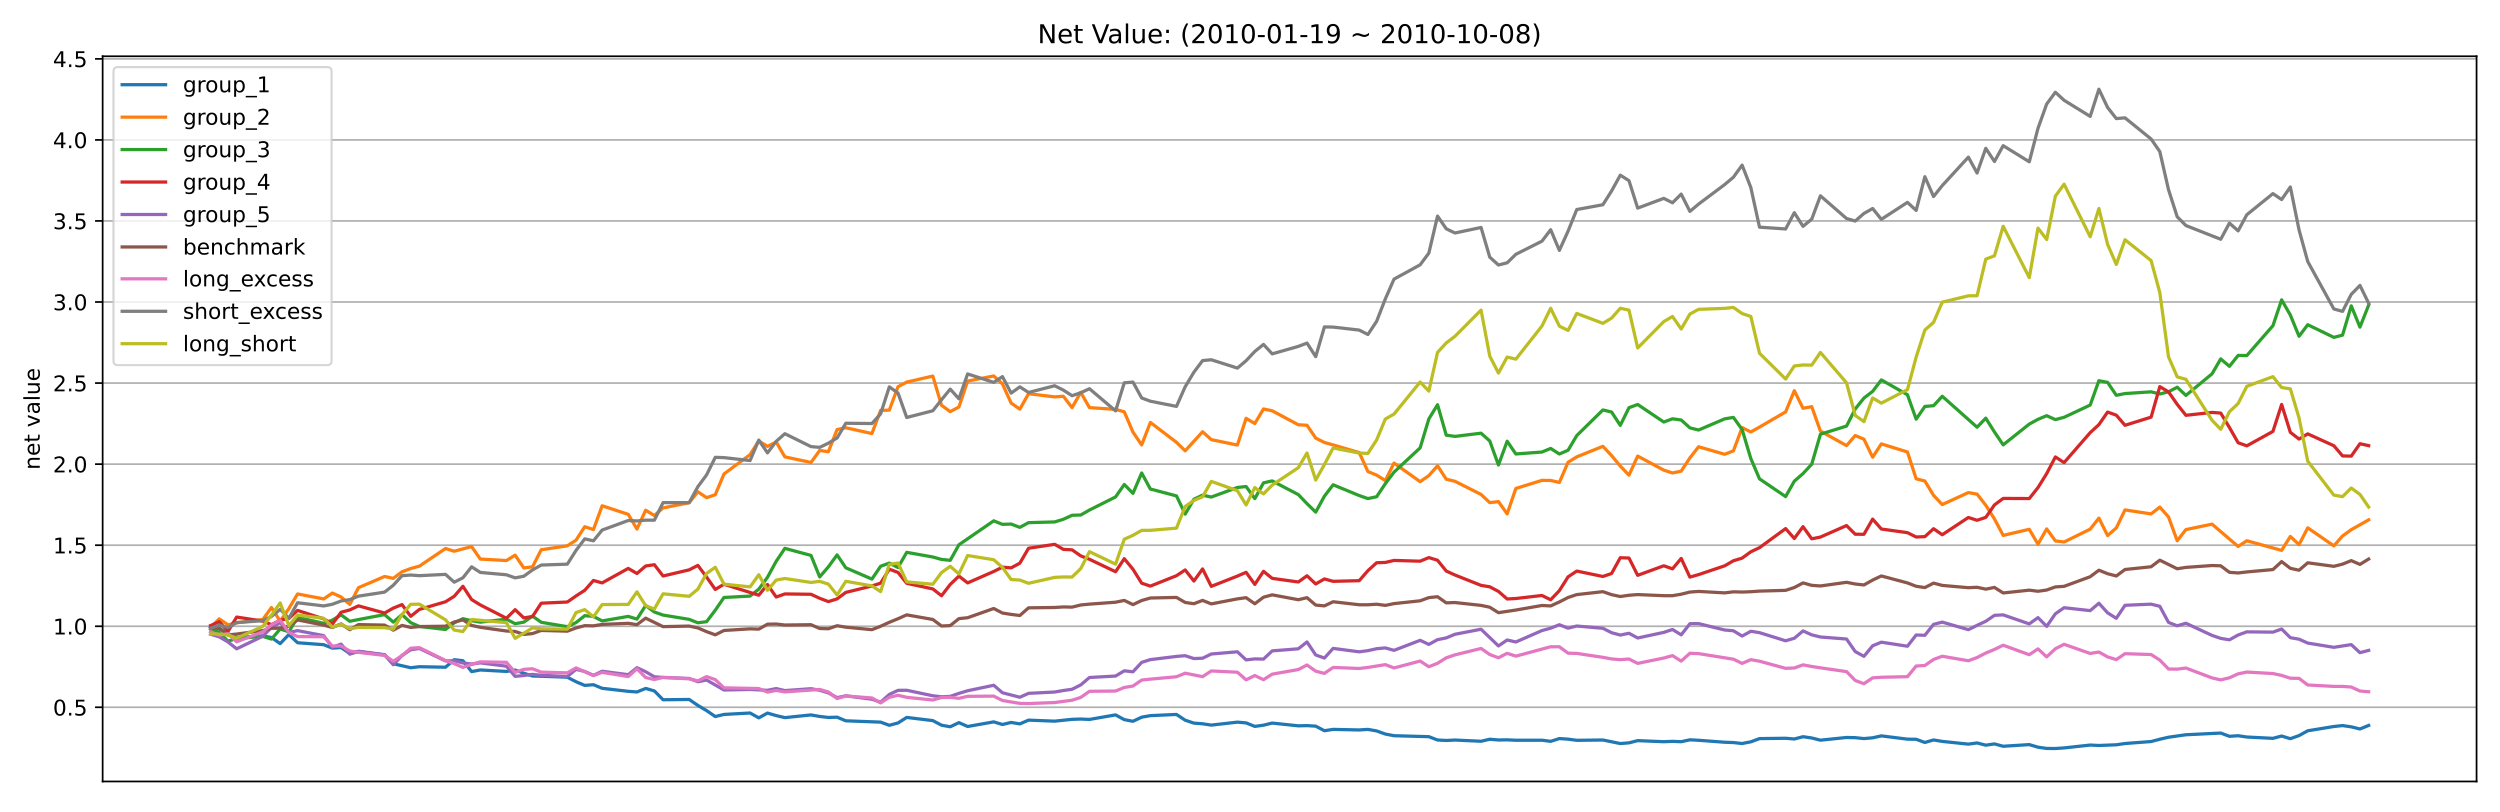 <?xml version="1.0" encoding="utf-8" standalone="no"?>
<!DOCTYPE svg PUBLIC "-//W3C//DTD SVG 1.1//EN"
  "http://www.w3.org/Graphics/SVG/1.1/DTD/svg11.dtd">
<!-- Created with matplotlib (https://matplotlib.org/) -->
<svg height="374.4pt" version="1.1" viewBox="0 0 1152 374.4" width="1152pt" xmlns="http://www.w3.org/2000/svg" xmlns:xlink="http://www.w3.org/1999/xlink">
 <defs>
  <style type="text/css">*{stroke-linecap:butt;stroke-linejoin:round;}</style>
 </defs>
 <g id="figure_1">
  <g id="patch_1">
   <path d="M 0 374.4 
L 1152 374.4 
L 1152 0 
L 0 0 
z
" style="fill:#ffffff;"/>
  </g>
  <g id="axes_1">
   <g id="patch_2">
    <path d="M 47.3 360.1 
L 1141.2 360.1 
L 1141.2 25.92 
L 47.3 25.92 
z
" style="fill:#ffffff;"/>
   </g>
   <g id="matplotlib.axis_1"/>
   <g id="matplotlib.axis_2">
    <g id="ytick_1">
     <g id="line2d_1">
      <path clip-path="url(#pc5000d3eaf)" d="M 47.3 325.923 
L 1141.2 325.923 
" style="fill:none;stroke:#b0b0b0;stroke-linecap:square;stroke-width:0.8;"/>
     </g>
     <g id="line2d_2">
      <defs>
       <path d="M 0 0 
L -3.5 0 
" id="ma911752dcf" style="stroke:#000000;stroke-width:0.8;"/>
      </defs>
      <g>
       <use style="stroke:#000000;stroke-width:0.8;" x="47.3" xlink:href="#ma911752dcf" y="325.923"/>
      </g>
     </g>
     <g id="text_1">
      <!-- 0.5 -->
      <g transform="translate(24.397 329.722)scale(0.1 -0.1)">
       <defs>
        <path d="M 31.781 66.406 
Q 24.172 66.406 20.328 58.906 
Q 16.5 51.422 16.5 36.375 
Q 16.5 21.391 20.328 13.891 
Q 24.172 6.391 31.781 6.391 
Q 39.453 6.391 43.281 13.891 
Q 47.125 21.391 47.125 36.375 
Q 47.125 51.422 43.281 58.906 
Q 39.453 66.406 31.781 66.406 
z
M 31.781 74.219 
Q 44.047 74.219 50.516 64.516 
Q 56.984 54.828 56.984 36.375 
Q 56.984 17.969 50.516 8.266 
Q 44.047 -1.422 31.781 -1.422 
Q 19.531 -1.422 13.062 8.266 
Q 6.594 17.969 6.594 36.375 
Q 6.594 54.828 13.062 64.516 
Q 19.531 74.219 31.781 74.219 
z
" id="DejaVuSans-48"/>
        <path d="M 10.688 12.406 
L 21 12.406 
L 21 0 
L 10.688 0 
z
" id="DejaVuSans-46"/>
        <path d="M 10.797 72.906 
L 49.516 72.906 
L 49.516 64.594 
L 19.828 64.594 
L 19.828 46.734 
Q 21.969 47.469 24.109 47.828 
Q 26.266 48.188 28.422 48.188 
Q 40.625 48.188 47.75 41.5 
Q 54.891 34.812 54.891 23.391 
Q 54.891 11.625 47.562 5.094 
Q 40.234 -1.422 26.906 -1.422 
Q 22.312 -1.422 17.547 -0.641 
Q 12.797 0.141 7.719 1.703 
L 7.719 11.625 
Q 12.109 9.234 16.797 8.062 
Q 21.484 6.891 26.703 6.891 
Q 35.156 6.891 40.078 11.328 
Q 45.016 15.766 45.016 23.391 
Q 45.016 31 40.078 35.438 
Q 35.156 39.891 26.703 39.891 
Q 22.75 39.891 18.812 39.016 
Q 14.891 38.141 10.797 36.281 
z
" id="DejaVuSans-53"/>
       </defs>
       <use xlink:href="#DejaVuSans-48"/>
       <use x="63.623" xlink:href="#DejaVuSans-46"/>
       <use x="95.41" xlink:href="#DejaVuSans-53"/>
      </g>
     </g>
    </g>
    <g id="ytick_2">
     <g id="line2d_3">
      <path clip-path="url(#pc5000d3eaf)" d="M 47.3 288.572 
L 1141.2 288.572 
" style="fill:none;stroke:#b0b0b0;stroke-linecap:square;stroke-width:0.8;"/>
     </g>
     <g id="line2d_4">
      <g>
       <use style="stroke:#000000;stroke-width:0.8;" x="47.3" xlink:href="#ma911752dcf" y="288.572"/>
      </g>
     </g>
     <g id="text_2">
      <!-- 1.0 -->
      <g transform="translate(24.397 292.371)scale(0.1 -0.1)">
       <defs>
        <path d="M 12.406 8.297 
L 28.516 8.297 
L 28.516 63.922 
L 10.984 60.406 
L 10.984 69.391 
L 28.422 72.906 
L 38.281 72.906 
L 38.281 8.297 
L 54.391 8.297 
L 54.391 0 
L 12.406 0 
z
" id="DejaVuSans-49"/>
       </defs>
       <use xlink:href="#DejaVuSans-49"/>
       <use x="63.623" xlink:href="#DejaVuSans-46"/>
       <use x="95.41" xlink:href="#DejaVuSans-48"/>
      </g>
     </g>
    </g>
    <g id="ytick_3">
     <g id="line2d_5">
      <path clip-path="url(#pc5000d3eaf)" d="M 47.3 251.221 
L 1141.2 251.221 
" style="fill:none;stroke:#b0b0b0;stroke-linecap:square;stroke-width:0.8;"/>
     </g>
     <g id="line2d_6">
      <g>
       <use style="stroke:#000000;stroke-width:0.8;" x="47.3" xlink:href="#ma911752dcf" y="251.221"/>
      </g>
     </g>
     <g id="text_3">
      <!-- 1.5 -->
      <g transform="translate(24.397 255.02)scale(0.1 -0.1)">
       <use xlink:href="#DejaVuSans-49"/>
       <use x="63.623" xlink:href="#DejaVuSans-46"/>
       <use x="95.41" xlink:href="#DejaVuSans-53"/>
      </g>
     </g>
    </g>
    <g id="ytick_4">
     <g id="line2d_7">
      <path clip-path="url(#pc5000d3eaf)" d="M 47.3 213.871 
L 1141.2 213.871 
" style="fill:none;stroke:#b0b0b0;stroke-linecap:square;stroke-width:0.8;"/>
     </g>
     <g id="line2d_8">
      <g>
       <use style="stroke:#000000;stroke-width:0.8;" x="47.3" xlink:href="#ma911752dcf" y="213.871"/>
      </g>
     </g>
     <g id="text_4">
      <!-- 2.0 -->
      <g transform="translate(24.397 217.67)scale(0.1 -0.1)">
       <defs>
        <path d="M 19.188 8.297 
L 53.609 8.297 
L 53.609 0 
L 7.328 0 
L 7.328 8.297 
Q 12.938 14.109 22.625 23.891 
Q 32.328 33.688 34.812 36.531 
Q 39.547 41.844 41.422 45.531 
Q 43.312 49.219 43.312 52.781 
Q 43.312 58.594 39.234 62.25 
Q 35.156 65.922 28.609 65.922 
Q 23.969 65.922 18.812 64.312 
Q 13.672 62.703 7.812 59.422 
L 7.812 69.391 
Q 13.766 71.781 18.938 73 
Q 24.125 74.219 28.422 74.219 
Q 39.75 74.219 46.484 68.547 
Q 53.219 62.891 53.219 53.422 
Q 53.219 48.922 51.531 44.891 
Q 49.859 40.875 45.406 35.406 
Q 44.188 33.984 37.641 27.219 
Q 31.109 20.453 19.188 8.297 
z
" id="DejaVuSans-50"/>
       </defs>
       <use xlink:href="#DejaVuSans-50"/>
       <use x="63.623" xlink:href="#DejaVuSans-46"/>
       <use x="95.41" xlink:href="#DejaVuSans-48"/>
      </g>
     </g>
    </g>
    <g id="ytick_5">
     <g id="line2d_9">
      <path clip-path="url(#pc5000d3eaf)" d="M 47.3 176.52 
L 1141.2 176.52 
" style="fill:none;stroke:#b0b0b0;stroke-linecap:square;stroke-width:0.8;"/>
     </g>
     <g id="line2d_10">
      <g>
       <use style="stroke:#000000;stroke-width:0.8;" x="47.3" xlink:href="#ma911752dcf" y="176.52"/>
      </g>
     </g>
     <g id="text_5">
      <!-- 2.5 -->
      <g transform="translate(24.397 180.319)scale(0.1 -0.1)">
       <use xlink:href="#DejaVuSans-50"/>
       <use x="63.623" xlink:href="#DejaVuSans-46"/>
       <use x="95.41" xlink:href="#DejaVuSans-53"/>
      </g>
     </g>
    </g>
    <g id="ytick_6">
     <g id="line2d_11">
      <path clip-path="url(#pc5000d3eaf)" d="M 47.3 139.169 
L 1141.2 139.169 
" style="fill:none;stroke:#b0b0b0;stroke-linecap:square;stroke-width:0.8;"/>
     </g>
     <g id="line2d_12">
      <g>
       <use style="stroke:#000000;stroke-width:0.8;" x="47.3" xlink:href="#ma911752dcf" y="139.169"/>
      </g>
     </g>
     <g id="text_6">
      <!-- 3.0 -->
      <g transform="translate(24.397 142.968)scale(0.1 -0.1)">
       <defs>
        <path d="M 40.578 39.312 
Q 47.656 37.797 51.625 33 
Q 55.609 28.219 55.609 21.188 
Q 55.609 10.406 48.188 4.484 
Q 40.766 -1.422 27.094 -1.422 
Q 22.516 -1.422 17.656 -0.516 
Q 12.797 0.391 7.625 2.203 
L 7.625 11.719 
Q 11.719 9.328 16.594 8.109 
Q 21.484 6.891 26.812 6.891 
Q 36.078 6.891 40.938 10.547 
Q 45.797 14.203 45.797 21.188 
Q 45.797 27.641 41.281 31.266 
Q 36.766 34.906 28.719 34.906 
L 20.219 34.906 
L 20.219 43.016 
L 29.109 43.016 
Q 36.375 43.016 40.234 45.922 
Q 44.094 48.828 44.094 54.297 
Q 44.094 59.906 40.109 62.906 
Q 36.141 65.922 28.719 65.922 
Q 24.656 65.922 20.016 65.031 
Q 15.375 64.156 9.812 62.312 
L 9.812 71.094 
Q 15.438 72.656 20.344 73.438 
Q 25.25 74.219 29.594 74.219 
Q 40.828 74.219 47.359 69.109 
Q 53.906 64.016 53.906 55.328 
Q 53.906 49.266 50.438 45.094 
Q 46.969 40.922 40.578 39.312 
z
" id="DejaVuSans-51"/>
       </defs>
       <use xlink:href="#DejaVuSans-51"/>
       <use x="63.623" xlink:href="#DejaVuSans-46"/>
       <use x="95.41" xlink:href="#DejaVuSans-48"/>
      </g>
     </g>
    </g>
    <g id="ytick_7">
     <g id="line2d_13">
      <path clip-path="url(#pc5000d3eaf)" d="M 47.3 101.818 
L 1141.2 101.818 
" style="fill:none;stroke:#b0b0b0;stroke-linecap:square;stroke-width:0.8;"/>
     </g>
     <g id="line2d_14">
      <g>
       <use style="stroke:#000000;stroke-width:0.8;" x="47.3" xlink:href="#ma911752dcf" y="101.818"/>
      </g>
     </g>
     <g id="text_7">
      <!-- 3.5 -->
      <g transform="translate(24.397 105.618)scale(0.1 -0.1)">
       <use xlink:href="#DejaVuSans-51"/>
       <use x="63.623" xlink:href="#DejaVuSans-46"/>
       <use x="95.41" xlink:href="#DejaVuSans-53"/>
      </g>
     </g>
    </g>
    <g id="ytick_8">
     <g id="line2d_15">
      <path clip-path="url(#pc5000d3eaf)" d="M 47.3 64.468 
L 1141.2 64.468 
" style="fill:none;stroke:#b0b0b0;stroke-linecap:square;stroke-width:0.8;"/>
     </g>
     <g id="line2d_16">
      <g>
       <use style="stroke:#000000;stroke-width:0.8;" x="47.3" xlink:href="#ma911752dcf" y="64.468"/>
      </g>
     </g>
     <g id="text_8">
      <!-- 4.0 -->
      <g transform="translate(24.397 68.267)scale(0.1 -0.1)">
       <defs>
        <path d="M 37.797 64.312 
L 12.891 25.391 
L 37.797 25.391 
z
M 35.203 72.906 
L 47.609 72.906 
L 47.609 25.391 
L 58.016 25.391 
L 58.016 17.188 
L 47.609 17.188 
L 47.609 0 
L 37.797 0 
L 37.797 17.188 
L 4.891 17.188 
L 4.891 26.703 
z
" id="DejaVuSans-52"/>
       </defs>
       <use xlink:href="#DejaVuSans-52"/>
       <use x="63.623" xlink:href="#DejaVuSans-46"/>
       <use x="95.41" xlink:href="#DejaVuSans-48"/>
      </g>
     </g>
    </g>
    <g id="ytick_9">
     <g id="line2d_17">
      <path clip-path="url(#pc5000d3eaf)" d="M 47.3 27.117 
L 1141.2 27.117 
" style="fill:none;stroke:#b0b0b0;stroke-linecap:square;stroke-width:0.8;"/>
     </g>
     <g id="line2d_18">
      <g>
       <use style="stroke:#000000;stroke-width:0.8;" x="47.3" xlink:href="#ma911752dcf" y="27.117"/>
      </g>
     </g>
     <g id="text_9">
      <!-- 4.5 -->
      <g transform="translate(24.397 30.916)scale(0.1 -0.1)">
       <use xlink:href="#DejaVuSans-52"/>
       <use x="63.623" xlink:href="#DejaVuSans-46"/>
       <use x="95.41" xlink:href="#DejaVuSans-53"/>
      </g>
     </g>
    </g>
    <g id="text_10">
     <!-- net value -->
     <g transform="translate(18.317 216.462)rotate(-90)scale(0.1 -0.1)">
      <defs>
       <path d="M 54.891 33.016 
L 54.891 0 
L 45.906 0 
L 45.906 32.719 
Q 45.906 40.484 42.875 44.328 
Q 39.844 48.188 33.797 48.188 
Q 26.516 48.188 22.312 43.547 
Q 18.109 38.922 18.109 30.906 
L 18.109 0 
L 9.078 0 
L 9.078 54.688 
L 18.109 54.688 
L 18.109 46.188 
Q 21.344 51.125 25.703 53.562 
Q 30.078 56 35.797 56 
Q 45.219 56 50.047 50.172 
Q 54.891 44.344 54.891 33.016 
z
" id="DejaVuSans-110"/>
       <path d="M 56.203 29.594 
L 56.203 25.203 
L 14.891 25.203 
Q 15.484 15.922 20.484 11.062 
Q 25.484 6.203 34.422 6.203 
Q 39.594 6.203 44.453 7.469 
Q 49.312 8.734 54.109 11.281 
L 54.109 2.781 
Q 49.266 0.734 44.188 -0.344 
Q 39.109 -1.422 33.891 -1.422 
Q 20.797 -1.422 13.156 6.188 
Q 5.516 13.812 5.516 26.812 
Q 5.516 40.234 12.766 48.109 
Q 20.016 56 32.328 56 
Q 43.359 56 49.781 48.891 
Q 56.203 41.797 56.203 29.594 
z
M 47.219 32.234 
Q 47.125 39.594 43.094 43.984 
Q 39.062 48.391 32.422 48.391 
Q 24.906 48.391 20.391 44.141 
Q 15.875 39.891 15.188 32.172 
z
" id="DejaVuSans-101"/>
       <path d="M 18.312 70.219 
L 18.312 54.688 
L 36.812 54.688 
L 36.812 47.703 
L 18.312 47.703 
L 18.312 18.016 
Q 18.312 11.328 20.141 9.422 
Q 21.969 7.516 27.594 7.516 
L 36.812 7.516 
L 36.812 0 
L 27.594 0 
Q 17.188 0 13.234 3.875 
Q 9.281 7.766 9.281 18.016 
L 9.281 47.703 
L 2.688 47.703 
L 2.688 54.688 
L 9.281 54.688 
L 9.281 70.219 
z
" id="DejaVuSans-116"/>
       <path id="DejaVuSans-32"/>
       <path d="M 2.984 54.688 
L 12.5 54.688 
L 29.594 8.797 
L 46.688 54.688 
L 56.203 54.688 
L 35.688 0 
L 23.484 0 
z
" id="DejaVuSans-118"/>
       <path d="M 34.281 27.484 
Q 23.391 27.484 19.188 25 
Q 14.984 22.516 14.984 16.5 
Q 14.984 11.719 18.141 8.906 
Q 21.297 6.109 26.703 6.109 
Q 34.188 6.109 38.703 11.406 
Q 43.219 16.703 43.219 25.484 
L 43.219 27.484 
z
M 52.203 31.203 
L 52.203 0 
L 43.219 0 
L 43.219 8.297 
Q 40.141 3.328 35.547 0.953 
Q 30.953 -1.422 24.312 -1.422 
Q 15.922 -1.422 10.953 3.297 
Q 6 8.016 6 15.922 
Q 6 25.141 12.172 29.828 
Q 18.359 34.516 30.609 34.516 
L 43.219 34.516 
L 43.219 35.406 
Q 43.219 41.609 39.141 45 
Q 35.062 48.391 27.688 48.391 
Q 23 48.391 18.547 47.266 
Q 14.109 46.141 10.016 43.891 
L 10.016 52.203 
Q 14.938 54.109 19.578 55.047 
Q 24.219 56 28.609 56 
Q 40.484 56 46.344 49.844 
Q 52.203 43.703 52.203 31.203 
z
" id="DejaVuSans-97"/>
       <path d="M 9.422 75.984 
L 18.406 75.984 
L 18.406 0 
L 9.422 0 
z
" id="DejaVuSans-108"/>
       <path d="M 8.5 21.578 
L 8.5 54.688 
L 17.484 54.688 
L 17.484 21.922 
Q 17.484 14.156 20.5 10.266 
Q 23.531 6.391 29.594 6.391 
Q 36.859 6.391 41.078 11.031 
Q 45.312 15.672 45.312 23.688 
L 45.312 54.688 
L 54.297 54.688 
L 54.297 0 
L 45.312 0 
L 45.312 8.406 
Q 42.047 3.422 37.719 1 
Q 33.406 -1.422 27.688 -1.422 
Q 18.266 -1.422 13.375 4.438 
Q 8.5 10.297 8.5 21.578 
z
M 31.109 56 
z
" id="DejaVuSans-117"/>
      </defs>
      <use xlink:href="#DejaVuSans-110"/>
      <use x="63.379" xlink:href="#DejaVuSans-101"/>
      <use x="124.902" xlink:href="#DejaVuSans-116"/>
      <use x="164.111" xlink:href="#DejaVuSans-32"/>
      <use x="195.898" xlink:href="#DejaVuSans-118"/>
      <use x="255.078" xlink:href="#DejaVuSans-97"/>
      <use x="316.357" xlink:href="#DejaVuSans-108"/>
      <use x="344.141" xlink:href="#DejaVuSans-117"/>
      <use x="407.52" xlink:href="#DejaVuSans-101"/>
     </g>
    </g>
   </g>
   <g id="line2d_19">
    <path clip-path="url(#pc5000d3eaf)" d="M 97.023 288.719 
L 101.033 289.859 
L 105.043 291.965 
L 109.052 293.774 
L 121.082 293.024 
L 125.092 293.777 
L 129.102 296.581 
L 133.112 292.398 
L 137.122 296.178 
L 149.151 297.076 
L 153.161 298.659 
L 157.171 298.387 
L 161.181 301.127 
L 165.191 300.272 
L 177.221 301.792 
L 181.231 305.85 
L 189.25 307.69 
L 193.26 307.226 
L 205.29 307.455 
L 209.3 303.973 
L 213.31 304.472 
L 217.32 309.466 
L 221.33 308.726 
L 233.359 309.391 
L 237.369 308.774 
L 241.379 310.218 
L 245.389 311.512 
L 249.399 311.614 
L 261.429 312.055 
L 265.438 314.148 
L 269.448 315.83 
L 273.458 315.514 
L 277.468 317.173 
L 289.498 318.564 
L 293.508 318.859 
L 297.518 317.227 
L 301.527 318.379 
L 305.537 322.448 
L 317.567 322.307 
L 321.577 325.057 
L 325.587 327.443 
L 329.597 330.175 
L 333.607 329.21 
L 345.636 328.553 
L 349.646 330.785 
L 353.656 328.583 
L 357.666 329.744 
L 361.676 330.681 
L 373.706 329.435 
L 377.716 330.14 
L 381.725 330.604 
L 385.735 330.478 
L 389.745 332.149 
L 405.785 332.755 
L 409.795 334.215 
L 413.805 333.142 
L 417.815 330.592 
L 429.844 332.053 
L 433.854 334.171 
L 437.864 334.893 
L 441.874 332.992 
L 445.884 334.762 
L 457.913 332.638 
L 461.923 333.845 
L 465.933 332.897 
L 469.943 333.57 
L 473.953 331.838 
L 485.983 332.309 
L 494.003 331.473 
L 498.012 331.336 
L 502.022 331.514 
L 514.052 329.422 
L 518.062 331.608 
L 522.072 332.373 
L 526.082 330.477 
L 530.092 329.767 
L 542.121 329.214 
L 546.131 331.866 
L 550.141 333.215 
L 554.151 333.517 
L 558.161 334.126 
L 570.191 332.765 
L 574.201 333.109 
L 578.21 334.724 
L 582.22 334.171 
L 586.23 333.19 
L 598.26 334.465 
L 602.27 334.371 
L 606.28 334.61 
L 610.29 336.712 
L 614.299 336.101 
L 626.329 336.361 
L 630.339 336.104 
L 634.349 336.816 
L 638.359 338.249 
L 642.369 339.018 
L 658.408 339.46 
L 662.418 340.993 
L 666.428 341.213 
L 670.438 341.009 
L 682.468 341.572 
L 686.478 340.641 
L 690.488 340.987 
L 694.497 340.915 
L 698.507 341.11 
L 710.537 341.089 
L 714.547 341.607 
L 718.557 340.334 
L 722.567 340.603 
L 726.577 341.14 
L 738.606 340.988 
L 746.626 342.627 
L 750.636 342.304 
L 754.646 341.285 
L 766.676 341.778 
L 770.685 341.619 
L 774.695 341.773 
L 778.705 340.91 
L 782.715 341.12 
L 794.745 342.026 
L 798.755 342.169 
L 802.765 342.61 
L 806.775 341.833 
L 810.784 340.351 
L 822.814 340.19 
L 826.824 340.532 
L 830.834 339.473 
L 834.844 340.057 
L 838.854 341.079 
L 850.883 339.829 
L 854.893 339.917 
L 858.903 340.338 
L 862.913 339.985 
L 866.923 339.091 
L 878.953 340.604 
L 882.963 340.664 
L 886.973 342.127 
L 890.982 340.972 
L 894.992 341.634 
L 907.022 342.898 
L 911.032 342.344 
L 915.042 343.379 
L 919.052 342.797 
L 923.062 343.877 
L 935.091 343.113 
L 939.101 344.301 
L 943.111 344.882 
L 947.121 344.91 
L 951.131 344.644 
L 963.161 343.322 
L 967.17 343.515 
L 975.19 343.202 
L 979.2 342.612 
L 991.23 341.7 
L 995.24 340.643 
L 999.25 339.713 
L 1007.269 338.576 
L 1023.309 337.791 
L 1027.319 339.288 
L 1031.329 339.029 
L 1035.339 339.616 
L 1047.368 340.227 
L 1051.378 339.159 
L 1055.388 340.387 
L 1059.398 338.954 
L 1063.408 336.747 
L 1075.438 334.771 
L 1079.448 334.348 
L 1083.457 334.93 
L 1087.467 335.91 
L 1091.477 334.282 
L 1091.477 334.282 
" style="fill:none;stroke:#1f77b4;stroke-linecap:square;stroke-width:1.5;"/>
   </g>
   <g id="line2d_20">
    <path clip-path="url(#pc5000d3eaf)" d="M 97.023 289.207 
L 101.033 285.166 
L 105.043 287.913 
L 109.052 286.963 
L 121.082 285.473 
L 125.092 279.953 
L 129.102 286.256 
L 133.112 280.418 
L 137.122 273.698 
L 149.151 275.983 
L 153.161 273.281 
L 157.171 275.083 
L 161.181 278.502 
L 165.191 270.793 
L 177.221 265.643 
L 181.231 266.509 
L 185.24 263.482 
L 189.25 261.985 
L 193.26 260.874 
L 205.29 252.755 
L 209.3 254.012 
L 217.32 251.862 
L 221.33 257.612 
L 233.359 258.296 
L 237.369 255.815 
L 241.379 261.717 
L 245.389 261.179 
L 249.399 253.333 
L 261.429 251.515 
L 265.438 248.908 
L 269.448 242.7 
L 273.458 244.032 
L 277.468 233.063 
L 289.498 237.012 
L 293.508 243.773 
L 297.518 235.115 
L 301.527 237.554 
L 305.537 234.044 
L 317.567 231.662 
L 321.577 226.611 
L 325.587 229.321 
L 329.597 227.968 
L 333.607 218.418 
L 345.636 209.48 
L 349.646 203.174 
L 353.656 205.701 
L 357.666 203.676 
L 361.676 210.521 
L 373.706 213.111 
L 377.716 207.568 
L 381.725 208.135 
L 385.735 197.923 
L 389.745 197.111 
L 401.775 199.774 
L 405.785 189.098 
L 409.795 189.002 
L 413.805 178.197 
L 417.815 176.065 
L 429.844 173.293 
L 433.854 186.745 
L 437.864 189.687 
L 441.874 187.532 
L 445.884 175.605 
L 457.913 173.242 
L 461.923 176.911 
L 465.933 185.728 
L 469.943 188.542 
L 473.953 181.412 
L 485.983 182.885 
L 489.993 182.595 
L 494.003 187.823 
L 498.012 180.802 
L 502.022 187.835 
L 514.052 188.63 
L 518.062 189.769 
L 522.072 199.128 
L 526.082 205.02 
L 530.092 194.661 
L 542.121 203.817 
L 546.131 207.741 
L 554.151 198.949 
L 558.161 202.587 
L 570.191 205.073 
L 574.201 192.757 
L 578.21 195.163 
L 582.22 188.443 
L 586.23 189.298 
L 598.26 195.726 
L 602.27 195.959 
L 606.28 201.877 
L 610.29 203.896 
L 614.299 205.018 
L 626.329 208.537 
L 630.339 217.289 
L 634.349 218.935 
L 638.359 221.441 
L 642.369 213.377 
L 654.398 221.959 
L 658.408 219.159 
L 662.418 214.641 
L 666.428 220.824 
L 670.438 221.777 
L 682.468 227.835 
L 686.478 231.615 
L 690.488 231.138 
L 694.497 236.785 
L 698.507 225.079 
L 710.537 221.355 
L 714.547 221.386 
L 718.557 222.308 
L 722.567 213.002 
L 726.577 210.525 
L 738.606 205.669 
L 742.616 209.923 
L 746.626 214.749 
L 750.636 218.961 
L 754.646 210.162 
L 766.676 216.647 
L 770.685 217.951 
L 774.695 217.096 
L 778.705 210.991 
L 782.715 205.866 
L 794.745 209.338 
L 798.755 207.746 
L 802.765 197.041 
L 806.775 199.042 
L 810.784 196.811 
L 822.814 189.799 
L 826.824 180.037 
L 830.834 188.142 
L 834.844 187.387 
L 838.854 198.647 
L 850.883 205.333 
L 854.893 200.687 
L 858.903 202.384 
L 862.913 210.675 
L 866.923 204.554 
L 878.953 208.27 
L 882.963 220.632 
L 886.973 221.654 
L 890.982 228.271 
L 894.992 232.498 
L 907.022 226.98 
L 911.032 227.699 
L 915.042 232.81 
L 919.052 239.128 
L 923.062 246.709 
L 935.091 243.901 
L 939.101 250.754 
L 943.111 243.725 
L 947.121 249.241 
L 951.131 249.761 
L 963.161 243.834 
L 967.17 238.751 
L 971.18 246.774 
L 975.19 243.279 
L 979.2 234.969 
L 991.23 236.812 
L 995.24 233.684 
L 999.25 238.213 
L 1003.26 249.173 
L 1007.269 244.042 
L 1019.299 241.523 
L 1031.329 251.806 
L 1035.339 249.178 
L 1051.378 253.61 
L 1055.388 247.202 
L 1059.398 250.959 
L 1063.408 243.227 
L 1075.438 251.536 
L 1079.448 246.978 
L 1083.457 244.082 
L 1091.477 239.551 
L 1091.477 239.551 
" style="fill:none;stroke:#ff7f0e;stroke-linecap:square;stroke-width:1.5;"/>
   </g>
   <g id="line2d_21">
    <path clip-path="url(#pc5000d3eaf)" d="M 97.023 289.792 
L 101.033 291.441 
L 105.043 295.459 
L 109.052 294.215 
L 121.082 293.248 
L 125.092 294.476 
L 129.102 289.855 
L 133.112 291.123 
L 137.122 284.47 
L 149.151 287.219 
L 153.161 285.759 
L 157.171 283.313 
L 161.181 286.286 
L 165.191 285.486 
L 177.221 283.212 
L 181.231 286.667 
L 185.24 283.203 
L 189.25 286.913 
L 193.26 288.68 
L 205.29 290.057 
L 209.3 287.003 
L 213.31 285.09 
L 217.32 286.01 
L 221.33 286.69 
L 233.359 285.314 
L 237.369 287.412 
L 241.379 286.67 
L 245.389 283.905 
L 249.399 286.751 
L 261.429 288.777 
L 265.438 286.882 
L 269.448 283.703 
L 273.458 284.038 
L 277.468 286.12 
L 289.498 284.035 
L 293.508 285.281 
L 297.518 279.026 
L 301.527 282.013 
L 305.537 283.43 
L 317.567 285.398 
L 321.577 286.981 
L 325.587 286.476 
L 329.597 281.191 
L 333.607 275.318 
L 345.636 274.677 
L 349.646 271.486 
L 353.656 266.004 
L 357.666 258.65 
L 361.676 252.682 
L 373.706 255.934 
L 377.716 265.849 
L 381.725 261.18 
L 385.735 255.697 
L 389.745 261.642 
L 401.775 266.837 
L 405.785 260.937 
L 409.795 259.482 
L 413.805 261.506 
L 417.815 254.516 
L 429.844 256.666 
L 433.854 257.787 
L 437.864 258.197 
L 441.874 251.019 
L 457.913 239.998 
L 461.923 241.622 
L 465.933 241.493 
L 469.943 243.002 
L 473.953 240.839 
L 485.983 240.509 
L 489.993 239.287 
L 494.003 237.442 
L 498.012 237.312 
L 502.022 235.025 
L 514.052 228.988 
L 518.062 223.25 
L 522.072 227.331 
L 526.082 217.948 
L 530.092 225.342 
L 542.121 228.517 
L 546.131 236.903 
L 550.141 230.064 
L 554.151 228.155 
L 558.161 229.044 
L 570.191 224.628 
L 574.201 224.198 
L 578.21 229.761 
L 582.22 222.498 
L 586.23 221.604 
L 598.26 227.907 
L 602.27 232.084 
L 606.28 235.988 
L 610.29 228.641 
L 614.299 223.387 
L 626.329 228.352 
L 630.339 229.751 
L 634.349 228.895 
L 638.359 222.879 
L 642.369 217.551 
L 654.398 206.368 
L 658.408 193.046 
L 662.418 186.492 
L 666.428 200.523 
L 670.438 201.093 
L 682.468 199.614 
L 686.478 203.201 
L 690.488 214.263 
L 694.497 203.315 
L 698.507 209.192 
L 710.537 208.297 
L 714.547 206.639 
L 718.557 209.202 
L 722.567 207.474 
L 726.577 200.712 
L 738.606 188.909 
L 742.616 189.862 
L 746.626 196 
L 750.636 187.868 
L 754.646 186.382 
L 766.676 194.471 
L 770.685 192.983 
L 774.695 193.534 
L 778.705 197.154 
L 782.715 198.157 
L 794.745 193.009 
L 798.755 192.341 
L 802.765 197.904 
L 806.775 211.292 
L 810.784 220.666 
L 822.814 228.823 
L 826.824 221.723 
L 830.834 218.212 
L 834.844 213.896 
L 838.854 200.088 
L 850.883 196.332 
L 854.893 188.447 
L 858.903 183.432 
L 862.913 180.347 
L 866.923 175.066 
L 878.953 181.895 
L 882.963 193.146 
L 886.973 187.297 
L 890.982 186.943 
L 894.992 182.605 
L 911.032 196.862 
L 915.042 192.68 
L 919.052 199.06 
L 923.062 204.992 
L 935.091 195.414 
L 939.101 193.226 
L 943.111 191.547 
L 947.121 193.357 
L 951.131 192.296 
L 963.161 186.648 
L 967.17 175.437 
L 971.18 176.192 
L 975.19 182.147 
L 979.2 181.358 
L 991.23 180.552 
L 995.24 181.549 
L 999.25 180.548 
L 1003.26 178.429 
L 1007.269 182.196 
L 1019.299 172.261 
L 1023.309 165.39 
L 1027.319 168.819 
L 1031.329 163.779 
L 1035.339 163.84 
L 1047.368 150.073 
L 1051.378 138.181 
L 1055.388 145.184 
L 1059.398 154.948 
L 1063.408 149.628 
L 1075.438 155.465 
L 1079.448 154.417 
L 1083.457 140.941 
L 1087.467 150.732 
L 1091.477 140.599 
L 1091.477 140.599 
" style="fill:none;stroke:#2ca02c;stroke-linecap:square;stroke-width:1.5;"/>
   </g>
   <g id="line2d_22">
    <path clip-path="url(#pc5000d3eaf)" d="M 97.023 288.282 
L 101.033 286.467 
L 105.043 291.008 
L 109.052 284.338 
L 121.082 286.191 
L 125.092 287.843 
L 129.102 285.85 
L 133.112 284.96 
L 137.122 281.278 
L 149.151 285.169 
L 153.161 287.578 
L 157.171 282.13 
L 161.181 281.058 
L 165.191 279.18 
L 177.221 282.488 
L 181.231 280.217 
L 185.24 278.597 
L 189.25 284 
L 193.26 280.813 
L 205.29 277.298 
L 209.3 274.772 
L 213.31 270.161 
L 217.32 276.289 
L 221.33 278.747 
L 233.359 284.888 
L 237.369 280.944 
L 241.379 284.727 
L 245.389 284.072 
L 249.399 277.949 
L 261.429 277.408 
L 265.438 274.61 
L 269.448 272.008 
L 273.458 267.488 
L 277.468 268.595 
L 289.498 261.928 
L 293.508 264.268 
L 297.518 260.813 
L 301.527 260.211 
L 305.537 265.424 
L 317.567 262.588 
L 321.577 260.538 
L 325.587 265.909 
L 329.597 271.611 
L 333.607 269.233 
L 349.646 274.266 
L 353.656 269.347 
L 357.666 275.102 
L 361.676 273.682 
L 373.706 273.845 
L 377.716 275.691 
L 381.725 277.221 
L 385.735 275.964 
L 389.745 272.979 
L 401.775 270.022 
L 405.785 268.705 
L 409.795 262.287 
L 413.805 263.783 
L 417.815 268.798 
L 429.844 271.376 
L 433.854 274.516 
L 437.864 269.316 
L 441.874 265.467 
L 445.884 268.601 
L 457.913 263.334 
L 461.923 261.341 
L 465.933 261.677 
L 469.943 259.515 
L 473.953 252.631 
L 485.983 250.818 
L 489.993 253.153 
L 494.003 253.367 
L 498.012 256.152 
L 502.022 257.716 
L 514.052 263.447 
L 518.062 257.446 
L 522.072 262.31 
L 526.082 268.732 
L 530.092 270.079 
L 542.121 265.286 
L 546.131 262.628 
L 550.141 267.741 
L 554.151 262.162 
L 558.161 270.191 
L 570.191 265.46 
L 574.201 263.725 
L 578.21 269.294 
L 582.22 263.271 
L 586.23 266.509 
L 598.26 268.179 
L 602.27 265.32 
L 606.28 269.093 
L 610.29 266.77 
L 614.299 267.879 
L 626.329 267.572 
L 630.339 262.947 
L 634.349 259.307 
L 638.359 259.176 
L 642.369 258.245 
L 654.398 258.595 
L 658.408 256.941 
L 662.418 258.16 
L 666.428 263.127 
L 670.438 264.963 
L 682.468 269.738 
L 686.478 270.4 
L 690.488 272.519 
L 694.497 276.01 
L 698.507 275.792 
L 710.537 274.395 
L 714.547 276.376 
L 718.557 272.164 
L 722.567 265.817 
L 726.577 263.148 
L 738.606 265.64 
L 742.616 264.271 
L 746.626 257.004 
L 750.636 257.14 
L 754.646 265.111 
L 766.676 260.706 
L 770.685 262.12 
L 774.695 257.328 
L 778.705 265.937 
L 782.715 264.774 
L 794.745 260.727 
L 798.755 258.396 
L 802.765 257.182 
L 806.775 254.263 
L 810.784 252.365 
L 822.814 243.575 
L 826.824 248.132 
L 830.834 242.682 
L 834.844 248.283 
L 838.854 247.483 
L 850.883 242.178 
L 854.893 246.177 
L 858.903 246.201 
L 862.913 239.206 
L 866.923 243.77 
L 878.953 245.451 
L 882.963 247.454 
L 886.973 247.284 
L 890.982 243.639 
L 894.992 246.408 
L 907.022 238.457 
L 911.032 239.745 
L 915.042 238.41 
L 919.052 232.658 
L 923.062 229.674 
L 935.091 229.732 
L 939.101 224.674 
L 943.111 218.229 
L 947.121 210.561 
L 951.131 213.168 
L 963.161 199.358 
L 967.17 195.668 
L 971.18 189.877 
L 975.19 191.312 
L 979.2 195.975 
L 991.23 192.215 
L 995.24 178.16 
L 999.25 180.567 
L 1003.26 186.335 
L 1007.269 191.37 
L 1019.299 190.046 
L 1023.309 190.343 
L 1027.319 196.982 
L 1031.329 204.023 
L 1035.339 205.442 
L 1047.368 198.794 
L 1051.378 186.387 
L 1055.388 199.213 
L 1059.398 202.321 
L 1063.408 199.93 
L 1075.438 205.391 
L 1079.448 210.091 
L 1083.457 210.183 
L 1087.467 204.459 
L 1091.477 205.361 
L 1091.477 205.361 
" style="fill:none;stroke:#d62728;stroke-linecap:square;stroke-width:1.5;"/>
   </g>
   <g id="line2d_23">
    <path clip-path="url(#pc5000d3eaf)" d="M 97.023 292.24 
L 101.033 293.447 
L 105.043 295.805 
L 109.052 298.975 
L 121.082 293.188 
L 125.092 289.081 
L 129.102 286.847 
L 133.112 291.422 
L 137.122 290.592 
L 149.151 292.899 
L 153.161 298.257 
L 157.171 296.812 
L 161.181 301.442 
L 165.191 300.082 
L 177.221 301.689 
L 181.231 306.324 
L 185.24 302.063 
L 189.25 299.406 
L 193.26 298.815 
L 205.29 304.559 
L 209.3 304.47 
L 213.31 305.502 
L 217.32 305.986 
L 221.33 305.455 
L 233.359 306.981 
L 237.369 311.662 
L 241.379 311.277 
L 245.389 310.739 
L 249.399 311.162 
L 261.429 311.713 
L 265.438 308.447 
L 269.448 309.406 
L 273.458 311.226 
L 277.468 309.306 
L 289.498 310.898 
L 293.508 307.663 
L 297.518 309.534 
L 301.527 311.862 
L 305.537 312.16 
L 317.567 312.637 
L 321.577 314.15 
L 325.587 313.345 
L 333.607 317.954 
L 345.636 317.694 
L 353.656 318.097 
L 357.666 317.283 
L 361.676 318.224 
L 373.706 317.349 
L 377.716 318.061 
L 381.725 319.299 
L 385.735 321.471 
L 389.745 320.638 
L 401.775 322.204 
L 405.785 323.573 
L 409.795 320 
L 413.805 318.113 
L 417.815 318.073 
L 429.844 320.614 
L 433.854 321.069 
L 437.864 320.886 
L 441.874 319.504 
L 445.884 318.302 
L 457.913 315.769 
L 461.923 319.22 
L 469.943 321.288 
L 473.953 319.497 
L 485.983 318.887 
L 489.993 318.184 
L 494.003 317.617 
L 498.012 315.597 
L 502.022 312.189 
L 514.052 311.518 
L 518.062 309.113 
L 522.072 309.565 
L 526.082 305.223 
L 530.092 303.955 
L 542.121 302.475 
L 546.131 302.146 
L 550.141 303.462 
L 554.151 303.312 
L 558.161 301.366 
L 570.191 300.348 
L 574.201 304.075 
L 578.21 303.623 
L 582.22 303.714 
L 586.23 299.924 
L 598.26 298.968 
L 602.27 295.814 
L 606.28 301.809 
L 610.29 303.228 
L 614.299 298.782 
L 626.329 300.359 
L 630.339 299.821 
L 634.349 298.931 
L 638.359 298.563 
L 642.369 299.678 
L 654.398 295.059 
L 658.408 296.946 
L 662.418 294.76 
L 666.428 293.945 
L 670.438 292.275 
L 682.468 289.949 
L 690.488 297.64 
L 694.497 294.904 
L 698.507 295.827 
L 710.537 290.557 
L 714.547 289.465 
L 718.557 287.872 
L 722.567 289.459 
L 726.577 288.471 
L 738.606 289.515 
L 742.616 291.545 
L 746.626 292.639 
L 750.636 291.811 
L 754.646 293.987 
L 766.676 291.395 
L 770.685 290.074 
L 774.695 292.537 
L 778.705 287.398 
L 782.715 287.356 
L 794.745 290.304 
L 798.755 290.657 
L 802.765 293.097 
L 806.775 290.887 
L 810.784 291.527 
L 822.814 295.276 
L 826.824 294.11 
L 830.834 290.728 
L 834.844 292.537 
L 838.854 293.53 
L 850.883 294.461 
L 854.893 300.252 
L 858.903 302.438 
L 862.913 297.575 
L 866.923 295.919 
L 878.953 297.776 
L 882.963 292.604 
L 886.973 292.747 
L 890.982 287.71 
L 894.992 286.671 
L 907.022 290.153 
L 911.032 288.154 
L 915.042 286.285 
L 919.052 283.551 
L 923.062 283.334 
L 935.091 287.489 
L 939.101 284.606 
L 943.111 288.62 
L 947.121 282.825 
L 951.131 280.038 
L 963.161 281.376 
L 967.17 277.975 
L 971.18 282.389 
L 975.19 284.911 
L 979.2 278.919 
L 991.23 278.396 
L 995.24 279.385 
L 999.25 286.805 
L 1003.26 288.366 
L 1007.269 287.194 
L 1019.299 292.792 
L 1023.309 294.161 
L 1027.319 294.833 
L 1031.329 292.602 
L 1035.339 291.158 
L 1047.368 291.289 
L 1051.378 289.849 
L 1055.388 293.839 
L 1059.398 294.537 
L 1063.408 296.33 
L 1075.438 298.287 
L 1083.457 297.036 
L 1087.467 300.744 
L 1091.477 299.703 
L 1091.477 299.703 
" style="fill:none;stroke:#9467bd;stroke-linecap:square;stroke-width:1.5;"/>
   </g>
   <g id="line2d_24">
    <path clip-path="url(#pc5000d3eaf)" d="M 97.023 289.698 
L 101.033 289.335 
L 105.043 292.57 
L 109.052 292.174 
L 121.082 290.575 
L 125.092 289.523 
L 129.102 289.45 
L 133.112 288.496 
L 137.122 285.665 
L 149.151 288.039 
L 153.161 289.144 
L 157.171 287.509 
L 161.181 290.161 
L 165.191 287.812 
L 177.221 288.044 
L 181.231 290.378 
L 185.24 288.188 
L 189.25 289.112 
L 193.26 288.713 
L 205.29 288.56 
L 209.3 286.627 
L 213.31 285.637 
L 217.32 288.183 
L 221.33 289.059 
L 233.359 290.768 
L 237.369 290.981 
L 241.379 292.343 
L 245.389 291.947 
L 249.399 290.51 
L 261.429 290.841 
L 265.438 289.36 
L 269.448 288.301 
L 273.458 288.392 
L 277.468 287.732 
L 289.498 287.222 
L 293.508 287.85 
L 297.518 284.848 
L 305.537 288.752 
L 317.567 288.501 
L 321.577 289.338 
L 325.587 291.066 
L 329.597 292.526 
L 333.607 290.523 
L 345.636 289.768 
L 349.646 289.904 
L 353.656 287.629 
L 357.666 287.552 
L 361.676 288.006 
L 373.706 287.863 
L 377.716 289.604 
L 381.725 289.727 
L 385.735 288.337 
L 389.745 289.006 
L 401.775 290.15 
L 405.785 288.574 
L 409.795 286.757 
L 413.805 285.112 
L 417.815 283.327 
L 429.844 285.456 
L 433.854 288.461 
L 437.864 288.275 
L 441.874 285.066 
L 445.884 284.647 
L 457.913 280.393 
L 461.923 282.484 
L 465.933 283.115 
L 469.943 283.624 
L 473.953 280.092 
L 485.983 279.927 
L 489.993 279.675 
L 494.003 279.768 
L 498.012 278.772 
L 502.022 278.387 
L 514.052 277.504 
L 518.062 276.663 
L 522.072 278.607 
L 526.082 276.715 
L 530.092 275.562 
L 542.121 275.289 
L 546.131 277.613 
L 550.141 278.19 
L 554.151 276.668 
L 558.161 278.274 
L 570.191 275.959 
L 574.201 275.41 
L 578.21 278.212 
L 582.22 275.194 
L 586.23 274.099 
L 598.26 276.346 
L 602.27 275.414 
L 606.28 278.816 
L 610.29 279.19 
L 614.299 277.289 
L 626.329 278.669 
L 630.339 278.677 
L 634.349 278.432 
L 638.359 278.963 
L 642.369 278.141 
L 654.398 276.849 
L 658.408 275.385 
L 662.418 274.97 
L 666.428 277.795 
L 670.438 277.649 
L 682.468 278.96 
L 686.478 279.807 
L 690.488 282.316 
L 698.507 281.105 
L 710.537 279.005 
L 714.547 279.213 
L 718.557 277.382 
L 722.567 275.317 
L 726.577 273.99 
L 738.606 272.639 
L 742.616 274.015 
L 746.626 274.88 
L 750.636 274.289 
L 754.646 273.983 
L 766.676 274.488 
L 770.685 274.492 
L 774.695 273.807 
L 778.705 272.821 
L 782.715 272.526 
L 794.745 273.199 
L 798.755 272.713 
L 802.765 272.816 
L 806.775 272.664 
L 810.784 272.379 
L 822.814 272.035 
L 826.824 270.733 
L 830.834 268.612 
L 834.844 269.728 
L 838.854 270.011 
L 850.883 268.331 
L 854.893 269.108 
L 858.903 269.549 
L 862.913 267.295 
L 866.923 265.402 
L 878.953 268.611 
L 882.963 270.159 
L 886.973 270.753 
L 890.982 268.701 
L 894.992 269.76 
L 907.022 270.807 
L 911.032 270.62 
L 915.042 271.48 
L 919.052 270.686 
L 923.062 273.234 
L 935.091 271.944 
L 939.101 272.456 
L 943.111 271.885 
L 947.121 270.452 
L 951.131 270.181 
L 963.161 265.757 
L 967.17 262.753 
L 971.18 264.36 
L 975.19 265.413 
L 979.2 262.43 
L 991.23 261.162 
L 995.24 258.132 
L 1003.26 262.087 
L 1007.269 261.447 
L 1019.299 260.595 
L 1023.309 260.724 
L 1027.319 263.723 
L 1031.329 264.019 
L 1035.339 263.547 
L 1047.368 262.457 
L 1051.378 258.787 
L 1055.388 261.879 
L 1059.398 262.761 
L 1063.408 259.34 
L 1075.438 260.956 
L 1079.448 259.949 
L 1083.457 258.336 
L 1087.467 260.075 
L 1091.477 257.593 
L 1091.477 257.593 
" style="fill:none;stroke:#8c564b;stroke-linecap:square;stroke-width:1.5;"/>
   </g>
   <g id="line2d_25">
    <path clip-path="url(#pc5000d3eaf)" d="M 97.023 291.113 
L 101.033 292.696 
L 105.043 291.991 
L 109.052 295.74 
L 121.082 291.181 
L 125.092 287.999 
L 129.102 285.807 
L 133.112 291.445 
L 137.122 293.335 
L 149.151 293.415 
L 153.161 297.709 
L 157.171 297.697 
L 161.181 299.97 
L 165.191 300.612 
L 177.221 302.012 
L 181.231 304.723 
L 185.24 302.101 
L 189.25 298.693 
L 193.26 298.443 
L 205.29 304.353 
L 209.3 305.788 
L 213.31 307.539 
L 217.32 306.178 
L 221.33 304.983 
L 233.359 305.179 
L 237.369 309.84 
L 241.379 308.433 
L 245.389 308.173 
L 249.399 309.726 
L 261.429 310.049 
L 265.438 307.766 
L 273.458 311.283 
L 277.468 309.824 
L 289.498 311.76 
L 293.508 308.153 
L 297.518 312.202 
L 301.527 313.124 
L 305.537 312.154 
L 317.567 312.803 
L 321.577 313.746 
L 325.587 311.777 
L 329.597 313.171 
L 333.607 316.957 
L 349.646 317.271 
L 353.656 318.92 
L 357.666 318.168 
L 361.676 318.819 
L 377.716 317.698 
L 381.725 318.869 
L 385.735 321.901 
L 389.745 320.708 
L 401.775 321.616 
L 405.785 323.902 
L 409.795 321.316 
L 413.805 320.389 
L 417.815 321.33 
L 429.844 322.571 
L 433.854 321.434 
L 437.864 321.356 
L 441.874 321.783 
L 445.884 320.866 
L 457.913 320.772 
L 461.923 322.787 
L 469.943 324.126 
L 473.953 324.192 
L 485.983 323.725 
L 494.003 322.67 
L 498.012 321.358 
L 502.022 318.553 
L 514.052 318.43 
L 518.062 316.786 
L 522.072 316.131 
L 526.082 313.373 
L 530.092 312.947 
L 542.121 311.848 
L 546.131 310.212 
L 554.151 311.801 
L 558.161 309.176 
L 570.191 309.759 
L 574.201 313.266 
L 578.21 311.29 
L 582.22 313.213 
L 586.23 310.65 
L 598.26 308.53 
L 602.27 306.432 
L 606.28 309.282 
L 610.29 310.289 
L 614.299 307.564 
L 626.329 308.032 
L 630.339 307.555 
L 638.359 306.26 
L 642.369 307.798 
L 654.398 304.61 
L 658.408 307.227 
L 662.418 305.644 
L 666.428 303.116 
L 670.438 301.769 
L 682.468 298.812 
L 686.478 301.599 
L 690.488 303.107 
L 694.497 301.045 
L 698.507 302.352 
L 714.547 298.027 
L 718.557 298.04 
L 722.567 300.982 
L 726.577 301.087 
L 738.606 302.897 
L 742.616 303.642 
L 746.626 303.974 
L 750.636 303.674 
L 754.646 305.694 
L 766.676 303.215 
L 770.685 302.108 
L 774.695 304.638 
L 778.705 301.024 
L 782.715 301.193 
L 798.755 303.759 
L 802.765 305.69 
L 806.775 303.974 
L 810.784 304.685 
L 822.814 307.968 
L 826.824 307.809 
L 830.834 306.368 
L 834.844 307.116 
L 838.854 307.735 
L 850.883 309.477 
L 854.893 313.564 
L 858.903 315.055 
L 862.913 312.36 
L 866.923 312.081 
L 878.953 311.814 
L 882.963 306.909 
L 886.973 306.664 
L 890.982 303.876 
L 894.992 302.394 
L 907.022 304.48 
L 911.032 302.991 
L 915.042 300.931 
L 919.052 299.257 
L 923.062 297.322 
L 935.091 301.694 
L 939.101 299.006 
L 943.111 302.689 
L 947.121 298.936 
L 951.131 296.896 
L 963.161 301.118 
L 967.17 300.451 
L 971.18 302.698 
L 975.19 303.941 
L 979.2 301.213 
L 991.23 301.609 
L 995.24 304.157 
L 999.25 308.277 
L 1003.26 308.343 
L 1007.269 307.831 
L 1019.299 312.374 
L 1023.309 313.298 
L 1027.319 312.323 
L 1031.329 310.511 
L 1035.339 309.684 
L 1047.368 310.367 
L 1051.378 311.234 
L 1055.388 312.523 
L 1059.398 312.591 
L 1063.408 315.638 
L 1075.438 316.29 
L 1079.448 316.298 
L 1083.457 316.586 
L 1087.467 318.425 
L 1091.477 318.758 
L 1091.477 318.758 
" style="fill:none;stroke:#e377c2;stroke-linecap:square;stroke-width:1.5;"/>
   </g>
   <g id="line2d_26">
    <path clip-path="url(#pc5000d3eaf)" d="M 97.023 289.551 
L 101.033 288.06 
L 105.043 289.193 
L 109.052 286.899 
L 121.082 286.006 
L 125.092 284.059 
L 129.102 280.785 
L 133.112 284.892 
L 137.122 277.745 
L 149.151 279.216 
L 153.161 278.44 
L 157.171 276.926 
L 161.181 276.303 
L 165.191 274.704 
L 177.221 272.841 
L 181.231 269.677 
L 185.24 265.281 
L 189.25 264.98 
L 193.26 265.272 
L 205.29 264.671 
L 209.3 268.27 
L 213.31 266.244 
L 217.32 261.185 
L 221.33 263.78 
L 233.359 264.858 
L 237.369 266.273 
L 241.379 265.532 
L 245.389 262.602 
L 249.399 260.377 
L 261.429 259.965 
L 265.438 253.632 
L 269.448 248.307 
L 273.458 249.213 
L 277.468 244.245 
L 289.498 239.851 
L 293.508 240.054 
L 297.518 239.678 
L 301.527 239.707 
L 305.537 231.617 
L 317.567 231.625 
L 321.577 224.264 
L 325.587 218.833 
L 329.597 210.739 
L 333.607 210.87 
L 345.636 212.224 
L 349.646 202.795 
L 353.656 208.697 
L 357.666 203.366 
L 361.676 199.856 
L 373.706 205.795 
L 377.716 206.147 
L 381.725 204.211 
L 385.735 201.816 
L 389.745 195.033 
L 401.775 195.161 
L 405.785 190.715 
L 409.795 178.264 
L 413.805 181.116 
L 417.815 192.369 
L 429.844 189.28 
L 433.854 184.194 
L 437.864 179.309 
L 441.874 183.763 
L 445.884 172.305 
L 457.913 176.202 
L 461.923 173.546 
L 465.933 181.147 
L 469.943 178.265 
L 473.953 180.85 
L 485.983 177.754 
L 489.993 179.763 
L 494.003 182.348 
L 498.012 180.966 
L 502.022 179.123 
L 514.052 189.335 
L 518.062 176.4 
L 522.072 176.078 
L 526.082 183.379 
L 530.092 184.878 
L 542.121 187.266 
L 546.131 178.212 
L 550.141 171.513 
L 554.151 166.155 
L 558.161 165.776 
L 570.191 169.62 
L 574.201 166.213 
L 578.21 161.951 
L 582.22 158.707 
L 586.23 163.056 
L 598.26 159.619 
L 602.27 158.094 
L 606.28 164.346 
L 610.29 150.64 
L 614.299 150.723 
L 626.329 152.104 
L 630.339 154.135 
L 634.349 148.051 
L 638.359 137.74 
L 642.369 128.614 
L 654.398 122.02 
L 658.408 116.636 
L 662.418 99.588 
L 666.428 105.421 
L 670.438 107.366 
L 682.468 104.822 
L 686.478 118.496 
L 690.488 122.112 
L 694.497 121.106 
L 698.507 117.184 
L 710.537 111.125 
L 714.547 105.856 
L 718.557 115.38 
L 722.567 106.506 
L 726.577 96.554 
L 738.606 94.345 
L 742.616 88.006 
L 746.626 80.716 
L 750.636 83.249 
L 754.646 95.898 
L 766.676 91.403 
L 770.685 93.44 
L 774.695 89.437 
L 778.705 97.407 
L 782.715 94.041 
L 794.745 85.032 
L 798.755 81.657 
L 802.765 76.093 
L 806.775 86.401 
L 810.784 104.678 
L 822.814 105.509 
L 826.824 98.008 
L 830.834 104.292 
L 834.844 100.983 
L 838.854 90.233 
L 850.883 100.69 
L 854.893 101.854 
L 858.903 98.363 
L 862.913 96.078 
L 866.923 101.06 
L 878.953 93.25 
L 882.963 96.961 
L 886.973 81.425 
L 890.982 90.566 
L 894.992 85.52 
L 907.022 72.411 
L 911.032 79.731 
L 915.042 68.343 
L 919.052 74.414 
L 923.062 67.123 
L 935.091 74.553 
L 939.101 59.155 
L 943.111 47.926 
L 947.121 42.509 
L 951.131 46.219 
L 963.161 53.639 
L 967.17 41.11 
L 971.18 49.52 
L 975.19 54.643 
L 979.2 54.307 
L 991.23 64.062 
L 995.24 69.847 
L 999.25 87.397 
L 1003.26 99.893 
L 1007.269 103.926 
L 1023.309 110.258 
L 1027.319 102.801 
L 1031.329 106.386 
L 1035.339 98.94 
L 1047.368 89.221 
L 1051.378 91.95 
L 1055.388 86.164 
L 1059.398 105.924 
L 1063.408 120.517 
L 1075.438 142.376 
L 1079.448 143.477 
L 1083.457 135.63 
L 1087.467 131.525 
L 1091.477 139.741 
L 1091.477 139.741 
" style="fill:none;stroke:#7f7f7f;stroke-linecap:square;stroke-width:1.5;"/>
   </g>
   <g id="line2d_27">
    <path clip-path="url(#pc5000d3eaf)" d="M 97.023 292.093 
L 101.033 292.214 
L 105.043 292.575 
L 109.052 294.104 
L 121.082 288.625 
L 125.092 283.45 
L 129.102 277.826 
L 133.112 288.299 
L 137.122 283.436 
L 149.151 284.9 
L 153.161 288.994 
L 157.171 287.655 
L 161.181 289.73 
L 165.191 289.123 
L 177.221 289.221 
L 181.231 289.907 
L 185.24 283.175 
L 189.25 278.467 
L 193.26 278.39 
L 205.29 285.608 
L 209.3 290.335 
L 213.31 291.001 
L 217.32 285.468 
L 233.359 286.917 
L 237.369 294.141 
L 241.379 291.793 
L 245.389 289.31 
L 249.399 289.76 
L 261.429 289.91 
L 265.438 282.265 
L 269.448 280.908 
L 273.458 284.241 
L 277.468 278.58 
L 289.498 278.522 
L 293.508 272.728 
L 297.518 279.102 
L 301.527 280.642 
L 305.537 273.633 
L 317.567 274.777 
L 321.577 271.482 
L 325.587 264.246 
L 329.597 261.379 
L 333.607 269.166 
L 345.636 270.439 
L 349.646 264.843 
L 353.656 271.992 
L 357.666 267.294 
L 361.676 266.574 
L 373.706 268.394 
L 377.716 267.887 
L 381.725 269.164 
L 385.735 274.173 
L 389.745 267.861 
L 401.775 269.968 
L 405.785 272.62 
L 409.795 260.126 
L 413.805 259.436 
L 417.815 268.13 
L 429.844 269.225 
L 433.854 263.848 
L 437.864 260.952 
L 441.874 264.471 
L 445.884 255.98 
L 457.913 257.931 
L 461.923 261.43 
L 465.933 267.057 
L 469.943 267.282 
L 473.953 268.786 
L 485.983 266.053 
L 489.993 265.861 
L 494.003 265.898 
L 498.012 262.008 
L 502.022 254.207 
L 514.052 259.957 
L 518.062 248.485 
L 522.072 246.67 
L 526.082 244.396 
L 530.092 244.373 
L 542.121 243.368 
L 546.131 233.385 
L 550.141 230.605 
L 554.151 228.938 
L 558.161 221.829 
L 570.191 226.107 
L 574.201 232.682 
L 578.21 224.696 
L 582.22 227.591 
L 586.23 223.528 
L 598.26 215.5 
L 602.27 208.731 
L 606.28 221.188 
L 610.29 214.049 
L 614.299 206.431 
L 626.329 208.768 
L 630.339 208.919 
L 634.349 202.711 
L 638.359 193.096 
L 642.369 190.801 
L 654.398 176.043 
L 658.408 180.218 
L 662.418 162.395 
L 666.428 158.024 
L 670.438 154.979 
L 682.468 142.894 
L 686.478 164.08 
L 690.488 171.895 
L 694.497 164.536 
L 698.507 165.492 
L 710.537 150.224 
L 714.547 142.046 
L 718.557 150.273 
L 722.567 152.254 
L 726.577 144.433 
L 738.606 148.989 
L 742.616 146.58 
L 746.626 142.048 
L 750.636 142.915 
L 754.646 160.336 
L 766.676 148.188 
L 770.685 145.834 
L 774.695 151.602 
L 778.705 144.717 
L 782.715 142.543 
L 794.745 142.091 
L 798.755 141.672 
L 802.765 144.486 
L 806.775 145.817 
L 810.784 162.779 
L 822.814 174.66 
L 826.824 168.629 
L 830.834 168.182 
L 834.844 168.253 
L 838.854 162.409 
L 850.883 176.403 
L 854.893 191.428 
L 858.903 194.288 
L 862.913 183.386 
L 866.923 185.754 
L 878.953 179.541 
L 882.963 164.552 
L 886.973 152.095 
L 890.982 148.545 
L 894.992 139.215 
L 907.022 136.316 
L 911.032 136.281 
L 915.042 119.408 
L 919.052 117.878 
L 923.062 104.266 
L 935.091 127.934 
L 939.101 105.111 
L 943.111 110.373 
L 947.121 90.364 
L 951.131 84.866 
L 963.161 109.089 
L 967.17 96.077 
L 971.18 112.608 
L 975.19 121.847 
L 979.2 110.48 
L 991.23 120.075 
L 995.24 134.828 
L 999.25 164.414 
L 1003.26 173.657 
L 1007.269 174.795 
L 1019.299 193.653 
L 1023.309 197.822 
L 1027.319 189.717 
L 1031.329 185.933 
L 1035.339 178.011 
L 1047.368 173.561 
L 1051.378 178.562 
L 1055.388 179.195 
L 1059.398 192.571 
L 1063.408 212.511 
L 1075.438 228.15 
L 1079.448 228.848 
L 1083.457 224.872 
L 1087.467 227.828 
L 1091.477 233.634 
L 1091.477 233.634 
" style="fill:none;stroke:#bcbd22;stroke-linecap:square;stroke-width:1.5;"/>
   </g>
   <g id="patch_3">
    <path d="M 47.3 360.1 
L 47.3 25.92 
" style="fill:none;stroke:#000000;stroke-linecap:square;stroke-linejoin:miter;stroke-width:0.8;"/>
   </g>
   <g id="patch_4">
    <path d="M 1141.2 360.1 
L 1141.2 25.92 
" style="fill:none;stroke:#000000;stroke-linecap:square;stroke-linejoin:miter;stroke-width:0.8;"/>
   </g>
   <g id="patch_5">
    <path d="M 47.3 360.1 
L 1141.2 360.1 
" style="fill:none;stroke:#000000;stroke-linecap:square;stroke-linejoin:miter;stroke-width:0.8;"/>
   </g>
   <g id="patch_6">
    <path d="M 47.3 25.92 
L 1141.2 25.92 
" style="fill:none;stroke:#000000;stroke-linecap:square;stroke-linejoin:miter;stroke-width:0.8;"/>
   </g>
   <g id="text_11">
    <!-- Net Value: (2010-01-19 ~ 2010-10-08) -->
    <g transform="translate(478.142 19.92)scale(0.12 -0.12)">
     <defs>
      <path d="M 9.812 72.906 
L 23.094 72.906 
L 55.422 11.922 
L 55.422 72.906 
L 64.984 72.906 
L 64.984 0 
L 51.703 0 
L 19.391 60.984 
L 19.391 0 
L 9.812 0 
z
" id="DejaVuSans-78"/>
      <path d="M 28.609 0 
L 0.781 72.906 
L 11.078 72.906 
L 34.188 11.531 
L 57.328 72.906 
L 67.578 72.906 
L 39.797 0 
z
" id="DejaVuSans-86"/>
      <path d="M 11.719 12.406 
L 22.016 12.406 
L 22.016 0 
L 11.719 0 
z
M 11.719 51.703 
L 22.016 51.703 
L 22.016 39.312 
L 11.719 39.312 
z
" id="DejaVuSans-58"/>
      <path d="M 31 75.875 
Q 24.469 64.656 21.281 53.656 
Q 18.109 42.672 18.109 31.391 
Q 18.109 20.125 21.312 9.062 
Q 24.516 -2 31 -13.188 
L 23.188 -13.188 
Q 15.875 -1.703 12.234 9.375 
Q 8.594 20.453 8.594 31.391 
Q 8.594 42.281 12.203 53.312 
Q 15.828 64.359 23.188 75.875 
z
" id="DejaVuSans-40"/>
      <path d="M 4.891 31.391 
L 31.203 31.391 
L 31.203 23.391 
L 4.891 23.391 
z
" id="DejaVuSans-45"/>
      <path d="M 10.984 1.516 
L 10.984 10.5 
Q 14.703 8.734 18.5 7.812 
Q 22.312 6.891 25.984 6.891 
Q 35.75 6.891 40.891 13.453 
Q 46.047 20.016 46.781 33.406 
Q 43.953 29.203 39.594 26.953 
Q 35.25 24.703 29.984 24.703 
Q 19.047 24.703 12.672 31.312 
Q 6.297 37.938 6.297 49.422 
Q 6.297 60.641 12.938 67.422 
Q 19.578 74.219 30.609 74.219 
Q 43.266 74.219 49.922 64.516 
Q 56.594 54.828 56.594 36.375 
Q 56.594 19.141 48.406 8.859 
Q 40.234 -1.422 26.422 -1.422 
Q 22.703 -1.422 18.891 -0.688 
Q 15.094 0.047 10.984 1.516 
z
M 30.609 32.422 
Q 37.25 32.422 41.125 36.953 
Q 45.016 41.5 45.016 49.422 
Q 45.016 57.281 41.125 61.844 
Q 37.25 66.406 30.609 66.406 
Q 23.969 66.406 20.094 61.844 
Q 16.219 57.281 16.219 49.422 
Q 16.219 41.5 20.094 36.953 
Q 23.969 32.422 30.609 32.422 
z
" id="DejaVuSans-57"/>
      <path d="M 73.188 39.891 
L 73.188 31.203 
Q 68.062 27.344 63.688 25.688 
Q 59.328 24.031 54.594 24.031 
Q 49.219 24.031 42.094 26.906 
Q 41.547 27.094 41.312 27.203 
Q 40.969 27.344 40.234 27.594 
Q 32.672 30.609 28.078 30.609 
Q 23.781 30.609 19.578 28.734 
Q 15.375 26.859 10.594 22.797 
L 10.594 31.5 
Q 15.719 35.359 20.094 37.031 
Q 24.469 38.719 29.203 38.719 
Q 34.578 38.719 41.75 35.797 
Q 42.234 35.594 42.484 35.5 
Q 42.875 35.359 43.562 35.109 
Q 51.125 32.078 55.719 32.078 
Q 59.906 32.078 64.031 33.938 
Q 68.172 35.797 73.188 39.891 
z
" id="DejaVuSans-126"/>
      <path d="M 31.781 34.625 
Q 24.75 34.625 20.719 30.859 
Q 16.703 27.094 16.703 20.516 
Q 16.703 13.922 20.719 10.156 
Q 24.75 6.391 31.781 6.391 
Q 38.812 6.391 42.859 10.172 
Q 46.922 13.969 46.922 20.516 
Q 46.922 27.094 42.891 30.859 
Q 38.875 34.625 31.781 34.625 
z
M 21.922 38.812 
Q 15.578 40.375 12.031 44.719 
Q 8.5 49.078 8.5 55.328 
Q 8.5 64.062 14.719 69.141 
Q 20.953 74.219 31.781 74.219 
Q 42.672 74.219 48.875 69.141 
Q 55.078 64.062 55.078 55.328 
Q 55.078 49.078 51.531 44.719 
Q 48 40.375 41.703 38.812 
Q 48.828 37.156 52.797 32.312 
Q 56.781 27.484 56.781 20.516 
Q 56.781 9.906 50.312 4.234 
Q 43.844 -1.422 31.781 -1.422 
Q 19.734 -1.422 13.25 4.234 
Q 6.781 9.906 6.781 20.516 
Q 6.781 27.484 10.781 32.312 
Q 14.797 37.156 21.922 38.812 
z
M 18.312 54.391 
Q 18.312 48.734 21.844 45.562 
Q 25.391 42.391 31.781 42.391 
Q 38.141 42.391 41.719 45.562 
Q 45.312 48.734 45.312 54.391 
Q 45.312 60.062 41.719 63.234 
Q 38.141 66.406 31.781 66.406 
Q 25.391 66.406 21.844 63.234 
Q 18.312 60.062 18.312 54.391 
z
" id="DejaVuSans-56"/>
      <path d="M 8.016 75.875 
L 15.828 75.875 
Q 23.141 64.359 26.781 53.312 
Q 30.422 42.281 30.422 31.391 
Q 30.422 20.453 26.781 9.375 
Q 23.141 -1.703 15.828 -13.188 
L 8.016 -13.188 
Q 14.5 -2 17.703 9.062 
Q 20.906 20.125 20.906 31.391 
Q 20.906 42.672 17.703 53.656 
Q 14.5 64.656 8.016 75.875 
z
" id="DejaVuSans-41"/>
     </defs>
     <use xlink:href="#DejaVuSans-78"/>
     <use x="74.805" xlink:href="#DejaVuSans-101"/>
     <use x="136.328" xlink:href="#DejaVuSans-116"/>
     <use x="175.537" xlink:href="#DejaVuSans-32"/>
     <use x="207.324" xlink:href="#DejaVuSans-86"/>
     <use x="267.982" xlink:href="#DejaVuSans-97"/>
     <use x="329.262" xlink:href="#DejaVuSans-108"/>
     <use x="357.045" xlink:href="#DejaVuSans-117"/>
     <use x="420.424" xlink:href="#DejaVuSans-101"/>
     <use x="481.947" xlink:href="#DejaVuSans-58"/>
     <use x="515.639" xlink:href="#DejaVuSans-32"/>
     <use x="547.426" xlink:href="#DejaVuSans-40"/>
     <use x="586.439" xlink:href="#DejaVuSans-50"/>
     <use x="650.062" xlink:href="#DejaVuSans-48"/>
     <use x="713.686" xlink:href="#DejaVuSans-49"/>
     <use x="777.309" xlink:href="#DejaVuSans-48"/>
     <use x="840.932" xlink:href="#DejaVuSans-45"/>
     <use x="877.016" xlink:href="#DejaVuSans-48"/>
     <use x="940.639" xlink:href="#DejaVuSans-49"/>
     <use x="1004.262" xlink:href="#DejaVuSans-45"/>
     <use x="1040.346" xlink:href="#DejaVuSans-49"/>
     <use x="1103.969" xlink:href="#DejaVuSans-57"/>
     <use x="1167.592" xlink:href="#DejaVuSans-32"/>
     <use x="1199.379" xlink:href="#DejaVuSans-126"/>
     <use x="1283.168" xlink:href="#DejaVuSans-32"/>
     <use x="1314.955" xlink:href="#DejaVuSans-50"/>
     <use x="1378.578" xlink:href="#DejaVuSans-48"/>
     <use x="1442.201" xlink:href="#DejaVuSans-49"/>
     <use x="1505.824" xlink:href="#DejaVuSans-48"/>
     <use x="1569.447" xlink:href="#DejaVuSans-45"/>
     <use x="1605.531" xlink:href="#DejaVuSans-49"/>
     <use x="1669.154" xlink:href="#DejaVuSans-48"/>
     <use x="1732.777" xlink:href="#DejaVuSans-45"/>
     <use x="1768.861" xlink:href="#DejaVuSans-48"/>
     <use x="1832.484" xlink:href="#DejaVuSans-56"/>
     <use x="1896.107" xlink:href="#DejaVuSans-41"/>
    </g>
   </g>
   <g id="legend_1">
    <g id="patch_7">
     <path d="M 54.3 168.248 
L 150.789 168.248 
Q 152.789 168.248 152.789 166.248 
L 152.789 32.92 
Q 152.789 30.92 150.789 30.92 
L 54.3 30.92 
Q 52.3 30.92 52.3 32.92 
L 52.3 166.248 
Q 52.3 168.248 54.3 168.248 
z
" style="fill:#ffffff;opacity:0.8;stroke:#cccccc;stroke-linejoin:miter;"/>
    </g>
    <g id="line2d_28">
     <path d="M 56.3 39.018 
L 76.3 39.018 
" style="fill:none;stroke:#1f77b4;stroke-linecap:square;stroke-width:1.5;"/>
    </g>
    <g id="line2d_29"/>
    <g id="text_12">
     <!-- group_1 -->
     <g transform="translate(84.3 42.518)scale(0.1 -0.1)">
      <defs>
       <path d="M 45.406 27.984 
Q 45.406 37.75 41.375 43.109 
Q 37.359 48.484 30.078 48.484 
Q 22.859 48.484 18.828 43.109 
Q 14.797 37.75 14.797 27.984 
Q 14.797 18.266 18.828 12.891 
Q 22.859 7.516 30.078 7.516 
Q 37.359 7.516 41.375 12.891 
Q 45.406 18.266 45.406 27.984 
z
M 54.391 6.781 
Q 54.391 -7.172 48.188 -13.984 
Q 42 -20.797 29.203 -20.797 
Q 24.469 -20.797 20.266 -20.094 
Q 16.062 -19.391 12.109 -17.922 
L 12.109 -9.188 
Q 16.062 -11.328 19.922 -12.344 
Q 23.781 -13.375 27.781 -13.375 
Q 36.625 -13.375 41.016 -8.766 
Q 45.406 -4.156 45.406 5.172 
L 45.406 9.625 
Q 42.625 4.781 38.281 2.391 
Q 33.938 0 27.875 0 
Q 17.828 0 11.672 7.656 
Q 5.516 15.328 5.516 27.984 
Q 5.516 40.672 11.672 48.328 
Q 17.828 56 27.875 56 
Q 33.938 56 38.281 53.609 
Q 42.625 51.219 45.406 46.391 
L 45.406 54.688 
L 54.391 54.688 
z
" id="DejaVuSans-103"/>
       <path d="M 41.109 46.297 
Q 39.594 47.172 37.812 47.578 
Q 36.031 48 33.891 48 
Q 26.266 48 22.188 43.047 
Q 18.109 38.094 18.109 28.812 
L 18.109 0 
L 9.078 0 
L 9.078 54.688 
L 18.109 54.688 
L 18.109 46.188 
Q 20.953 51.172 25.484 53.578 
Q 30.031 56 36.531 56 
Q 37.453 56 38.578 55.875 
Q 39.703 55.766 41.062 55.516 
z
" id="DejaVuSans-114"/>
       <path d="M 30.609 48.391 
Q 23.391 48.391 19.188 42.75 
Q 14.984 37.109 14.984 27.297 
Q 14.984 17.484 19.156 11.844 
Q 23.344 6.203 30.609 6.203 
Q 37.797 6.203 41.984 11.859 
Q 46.188 17.531 46.188 27.297 
Q 46.188 37.016 41.984 42.703 
Q 37.797 48.391 30.609 48.391 
z
M 30.609 56 
Q 42.328 56 49.016 48.375 
Q 55.719 40.766 55.719 27.297 
Q 55.719 13.875 49.016 6.219 
Q 42.328 -1.422 30.609 -1.422 
Q 18.844 -1.422 12.172 6.219 
Q 5.516 13.875 5.516 27.297 
Q 5.516 40.766 12.172 48.375 
Q 18.844 56 30.609 56 
z
" id="DejaVuSans-111"/>
       <path d="M 18.109 8.203 
L 18.109 -20.797 
L 9.078 -20.797 
L 9.078 54.688 
L 18.109 54.688 
L 18.109 46.391 
Q 20.953 51.266 25.266 53.625 
Q 29.594 56 35.594 56 
Q 45.562 56 51.781 48.094 
Q 58.016 40.188 58.016 27.297 
Q 58.016 14.406 51.781 6.484 
Q 45.562 -1.422 35.594 -1.422 
Q 29.594 -1.422 25.266 0.953 
Q 20.953 3.328 18.109 8.203 
z
M 48.688 27.297 
Q 48.688 37.203 44.609 42.844 
Q 40.531 48.484 33.406 48.484 
Q 26.266 48.484 22.188 42.844 
Q 18.109 37.203 18.109 27.297 
Q 18.109 17.391 22.188 11.75 
Q 26.266 6.109 33.406 6.109 
Q 40.531 6.109 44.609 11.75 
Q 48.688 17.391 48.688 27.297 
z
" id="DejaVuSans-112"/>
       <path d="M 50.984 -16.609 
L 50.984 -23.578 
L -0.984 -23.578 
L -0.984 -16.609 
z
" id="DejaVuSans-95"/>
      </defs>
      <use xlink:href="#DejaVuSans-103"/>
      <use x="63.477" xlink:href="#DejaVuSans-114"/>
      <use x="102.34" xlink:href="#DejaVuSans-111"/>
      <use x="163.521" xlink:href="#DejaVuSans-117"/>
      <use x="226.9" xlink:href="#DejaVuSans-112"/>
      <use x="290.377" xlink:href="#DejaVuSans-95"/>
      <use x="340.377" xlink:href="#DejaVuSans-49"/>
     </g>
    </g>
    <g id="line2d_30">
     <path d="M 56.3 53.975 
L 76.3 53.975 
" style="fill:none;stroke:#ff7f0e;stroke-linecap:square;stroke-width:1.5;"/>
    </g>
    <g id="line2d_31"/>
    <g id="text_13">
     <!-- group_2 -->
     <g transform="translate(84.3 57.475)scale(0.1 -0.1)">
      <use xlink:href="#DejaVuSans-103"/>
      <use x="63.477" xlink:href="#DejaVuSans-114"/>
      <use x="102.34" xlink:href="#DejaVuSans-111"/>
      <use x="163.521" xlink:href="#DejaVuSans-117"/>
      <use x="226.9" xlink:href="#DejaVuSans-112"/>
      <use x="290.377" xlink:href="#DejaVuSans-95"/>
      <use x="340.377" xlink:href="#DejaVuSans-50"/>
     </g>
    </g>
    <g id="line2d_32">
     <path d="M 56.3 68.931 
L 76.3 68.931 
" style="fill:none;stroke:#2ca02c;stroke-linecap:square;stroke-width:1.5;"/>
    </g>
    <g id="line2d_33"/>
    <g id="text_14">
     <!-- group_3 -->
     <g transform="translate(84.3 72.431)scale(0.1 -0.1)">
      <use xlink:href="#DejaVuSans-103"/>
      <use x="63.477" xlink:href="#DejaVuSans-114"/>
      <use x="102.34" xlink:href="#DejaVuSans-111"/>
      <use x="163.521" xlink:href="#DejaVuSans-117"/>
      <use x="226.9" xlink:href="#DejaVuSans-112"/>
      <use x="290.377" xlink:href="#DejaVuSans-95"/>
      <use x="340.377" xlink:href="#DejaVuSans-51"/>
     </g>
    </g>
    <g id="line2d_34">
     <path d="M 56.3 83.887 
L 76.3 83.887 
" style="fill:none;stroke:#d62728;stroke-linecap:square;stroke-width:1.5;"/>
    </g>
    <g id="line2d_35"/>
    <g id="text_15">
     <!-- group_4 -->
     <g transform="translate(84.3 87.387)scale(0.1 -0.1)">
      <use xlink:href="#DejaVuSans-103"/>
      <use x="63.477" xlink:href="#DejaVuSans-114"/>
      <use x="102.34" xlink:href="#DejaVuSans-111"/>
      <use x="163.521" xlink:href="#DejaVuSans-117"/>
      <use x="226.9" xlink:href="#DejaVuSans-112"/>
      <use x="290.377" xlink:href="#DejaVuSans-95"/>
      <use x="340.377" xlink:href="#DejaVuSans-52"/>
     </g>
    </g>
    <g id="line2d_36">
     <path d="M 56.3 98.843 
L 76.3 98.843 
" style="fill:none;stroke:#9467bd;stroke-linecap:square;stroke-width:1.5;"/>
    </g>
    <g id="line2d_37"/>
    <g id="text_16">
     <!-- group_5 -->
     <g transform="translate(84.3 102.343)scale(0.1 -0.1)">
      <use xlink:href="#DejaVuSans-103"/>
      <use x="63.477" xlink:href="#DejaVuSans-114"/>
      <use x="102.34" xlink:href="#DejaVuSans-111"/>
      <use x="163.521" xlink:href="#DejaVuSans-117"/>
      <use x="226.9" xlink:href="#DejaVuSans-112"/>
      <use x="290.377" xlink:href="#DejaVuSans-95"/>
      <use x="340.377" xlink:href="#DejaVuSans-53"/>
     </g>
    </g>
    <g id="line2d_38">
     <path d="M 56.3 113.8 
L 76.3 113.8 
" style="fill:none;stroke:#8c564b;stroke-linecap:square;stroke-width:1.5;"/>
    </g>
    <g id="line2d_39"/>
    <g id="text_17">
     <!-- benchmark -->
     <g transform="translate(84.3 117.3)scale(0.1 -0.1)">
      <defs>
       <path d="M 48.688 27.297 
Q 48.688 37.203 44.609 42.844 
Q 40.531 48.484 33.406 48.484 
Q 26.266 48.484 22.188 42.844 
Q 18.109 37.203 18.109 27.297 
Q 18.109 17.391 22.188 11.75 
Q 26.266 6.109 33.406 6.109 
Q 40.531 6.109 44.609 11.75 
Q 48.688 17.391 48.688 27.297 
z
M 18.109 46.391 
Q 20.953 51.266 25.266 53.625 
Q 29.594 56 35.594 56 
Q 45.562 56 51.781 48.094 
Q 58.016 40.188 58.016 27.297 
Q 58.016 14.406 51.781 6.484 
Q 45.562 -1.422 35.594 -1.422 
Q 29.594 -1.422 25.266 0.953 
Q 20.953 3.328 18.109 8.203 
L 18.109 0 
L 9.078 0 
L 9.078 75.984 
L 18.109 75.984 
z
" id="DejaVuSans-98"/>
       <path d="M 48.781 52.594 
L 48.781 44.188 
Q 44.969 46.297 41.141 47.344 
Q 37.312 48.391 33.406 48.391 
Q 24.656 48.391 19.812 42.844 
Q 14.984 37.312 14.984 27.297 
Q 14.984 17.281 19.812 11.734 
Q 24.656 6.203 33.406 6.203 
Q 37.312 6.203 41.141 7.25 
Q 44.969 8.297 48.781 10.406 
L 48.781 2.094 
Q 45.016 0.344 40.984 -0.531 
Q 36.969 -1.422 32.422 -1.422 
Q 20.062 -1.422 12.781 6.344 
Q 5.516 14.109 5.516 27.297 
Q 5.516 40.672 12.859 48.328 
Q 20.219 56 33.016 56 
Q 37.156 56 41.109 55.141 
Q 45.062 54.297 48.781 52.594 
z
" id="DejaVuSans-99"/>
       <path d="M 54.891 33.016 
L 54.891 0 
L 45.906 0 
L 45.906 32.719 
Q 45.906 40.484 42.875 44.328 
Q 39.844 48.188 33.797 48.188 
Q 26.516 48.188 22.312 43.547 
Q 18.109 38.922 18.109 30.906 
L 18.109 0 
L 9.078 0 
L 9.078 75.984 
L 18.109 75.984 
L 18.109 46.188 
Q 21.344 51.125 25.703 53.562 
Q 30.078 56 35.797 56 
Q 45.219 56 50.047 50.172 
Q 54.891 44.344 54.891 33.016 
z
" id="DejaVuSans-104"/>
       <path d="M 52 44.188 
Q 55.375 50.25 60.062 53.125 
Q 64.75 56 71.094 56 
Q 79.641 56 84.281 50.016 
Q 88.922 44.047 88.922 33.016 
L 88.922 0 
L 79.891 0 
L 79.891 32.719 
Q 79.891 40.578 77.094 44.375 
Q 74.312 48.188 68.609 48.188 
Q 61.625 48.188 57.562 43.547 
Q 53.516 38.922 53.516 30.906 
L 53.516 0 
L 44.484 0 
L 44.484 32.719 
Q 44.484 40.625 41.703 44.406 
Q 38.922 48.188 33.109 48.188 
Q 26.219 48.188 22.156 43.531 
Q 18.109 38.875 18.109 30.906 
L 18.109 0 
L 9.078 0 
L 9.078 54.688 
L 18.109 54.688 
L 18.109 46.188 
Q 21.188 51.219 25.484 53.609 
Q 29.781 56 35.688 56 
Q 41.656 56 45.828 52.969 
Q 50 49.953 52 44.188 
z
" id="DejaVuSans-109"/>
       <path d="M 9.078 75.984 
L 18.109 75.984 
L 18.109 31.109 
L 44.922 54.688 
L 56.391 54.688 
L 27.391 29.109 
L 57.625 0 
L 45.906 0 
L 18.109 26.703 
L 18.109 0 
L 9.078 0 
z
" id="DejaVuSans-107"/>
      </defs>
      <use xlink:href="#DejaVuSans-98"/>
      <use x="63.477" xlink:href="#DejaVuSans-101"/>
      <use x="125" xlink:href="#DejaVuSans-110"/>
      <use x="188.379" xlink:href="#DejaVuSans-99"/>
      <use x="243.359" xlink:href="#DejaVuSans-104"/>
      <use x="306.738" xlink:href="#DejaVuSans-109"/>
      <use x="404.15" xlink:href="#DejaVuSans-97"/>
      <use x="465.43" xlink:href="#DejaVuSans-114"/>
      <use x="506.543" xlink:href="#DejaVuSans-107"/>
     </g>
    </g>
    <g id="line2d_40">
     <path d="M 56.3 128.478 
L 76.3 128.478 
" style="fill:none;stroke:#e377c2;stroke-linecap:square;stroke-width:1.5;"/>
    </g>
    <g id="line2d_41"/>
    <g id="text_18">
     <!-- long_excess -->
     <g transform="translate(84.3 131.978)scale(0.1 -0.1)">
      <defs>
       <path d="M 54.891 54.688 
L 35.109 28.078 
L 55.906 0 
L 45.312 0 
L 29.391 21.484 
L 13.484 0 
L 2.875 0 
L 24.125 28.609 
L 4.688 54.688 
L 15.281 54.688 
L 29.781 35.203 
L 44.281 54.688 
z
" id="DejaVuSans-120"/>
       <path d="M 44.281 53.078 
L 44.281 44.578 
Q 40.484 46.531 36.375 47.5 
Q 32.281 48.484 27.875 48.484 
Q 21.188 48.484 17.844 46.438 
Q 14.5 44.391 14.5 40.281 
Q 14.5 37.156 16.891 35.375 
Q 19.281 33.594 26.516 31.984 
L 29.594 31.297 
Q 39.156 29.25 43.188 25.516 
Q 47.219 21.781 47.219 15.094 
Q 47.219 7.469 41.188 3.016 
Q 35.156 -1.422 24.609 -1.422 
Q 20.219 -1.422 15.453 -0.562 
Q 10.688 0.297 5.422 2 
L 5.422 11.281 
Q 10.406 8.688 15.234 7.391 
Q 20.062 6.109 24.812 6.109 
Q 31.156 6.109 34.562 8.281 
Q 37.984 10.453 37.984 14.406 
Q 37.984 18.062 35.516 20.016 
Q 33.062 21.969 24.703 23.781 
L 21.578 24.516 
Q 13.234 26.266 9.516 29.906 
Q 5.812 33.547 5.812 39.891 
Q 5.812 47.609 11.281 51.797 
Q 16.75 56 26.812 56 
Q 31.781 56 36.172 55.266 
Q 40.578 54.547 44.281 53.078 
z
" id="DejaVuSans-115"/>
      </defs>
      <use xlink:href="#DejaVuSans-108"/>
      <use x="27.783" xlink:href="#DejaVuSans-111"/>
      <use x="88.965" xlink:href="#DejaVuSans-110"/>
      <use x="152.344" xlink:href="#DejaVuSans-103"/>
      <use x="215.82" xlink:href="#DejaVuSans-95"/>
      <use x="265.82" xlink:href="#DejaVuSans-101"/>
      <use x="325.594" xlink:href="#DejaVuSans-120"/>
      <use x="383.023" xlink:href="#DejaVuSans-99"/>
      <use x="438.004" xlink:href="#DejaVuSans-101"/>
      <use x="499.527" xlink:href="#DejaVuSans-115"/>
      <use x="551.627" xlink:href="#DejaVuSans-115"/>
     </g>
    </g>
    <g id="line2d_42">
     <path d="M 56.3 143.434 
L 76.3 143.434 
" style="fill:none;stroke:#7f7f7f;stroke-linecap:square;stroke-width:1.5;"/>
    </g>
    <g id="line2d_43"/>
    <g id="text_19">
     <!-- short_excess -->
     <g transform="translate(84.3 146.934)scale(0.1 -0.1)">
      <use xlink:href="#DejaVuSans-115"/>
      <use x="52.1" xlink:href="#DejaVuSans-104"/>
      <use x="115.479" xlink:href="#DejaVuSans-111"/>
      <use x="176.66" xlink:href="#DejaVuSans-114"/>
      <use x="217.773" xlink:href="#DejaVuSans-116"/>
      <use x="256.982" xlink:href="#DejaVuSans-95"/>
      <use x="306.982" xlink:href="#DejaVuSans-101"/>
      <use x="366.756" xlink:href="#DejaVuSans-120"/>
      <use x="424.186" xlink:href="#DejaVuSans-99"/>
      <use x="479.166" xlink:href="#DejaVuSans-101"/>
      <use x="540.689" xlink:href="#DejaVuSans-115"/>
      <use x="592.789" xlink:href="#DejaVuSans-115"/>
     </g>
    </g>
    <g id="line2d_44">
     <path d="M 56.3 158.39 
L 76.3 158.39 
" style="fill:none;stroke:#bcbd22;stroke-linecap:square;stroke-width:1.5;"/>
    </g>
    <g id="line2d_45"/>
    <g id="text_20">
     <!-- long_short -->
     <g transform="translate(84.3 161.89)scale(0.1 -0.1)">
      <use xlink:href="#DejaVuSans-108"/>
      <use x="27.783" xlink:href="#DejaVuSans-111"/>
      <use x="88.965" xlink:href="#DejaVuSans-110"/>
      <use x="152.344" xlink:href="#DejaVuSans-103"/>
      <use x="215.82" xlink:href="#DejaVuSans-95"/>
      <use x="265.82" xlink:href="#DejaVuSans-115"/>
      <use x="317.92" xlink:href="#DejaVuSans-104"/>
      <use x="381.299" xlink:href="#DejaVuSans-111"/>
      <use x="442.48" xlink:href="#DejaVuSans-114"/>
      <use x="483.594" xlink:href="#DejaVuSans-116"/>
     </g>
    </g>
   </g>
  </g>
 </g>
 <defs>
  <clipPath id="pc5000d3eaf">
   <rect height="334.18" width="1093.9" x="47.3" y="25.92"/>
  </clipPath>
 </defs>
</svg>
